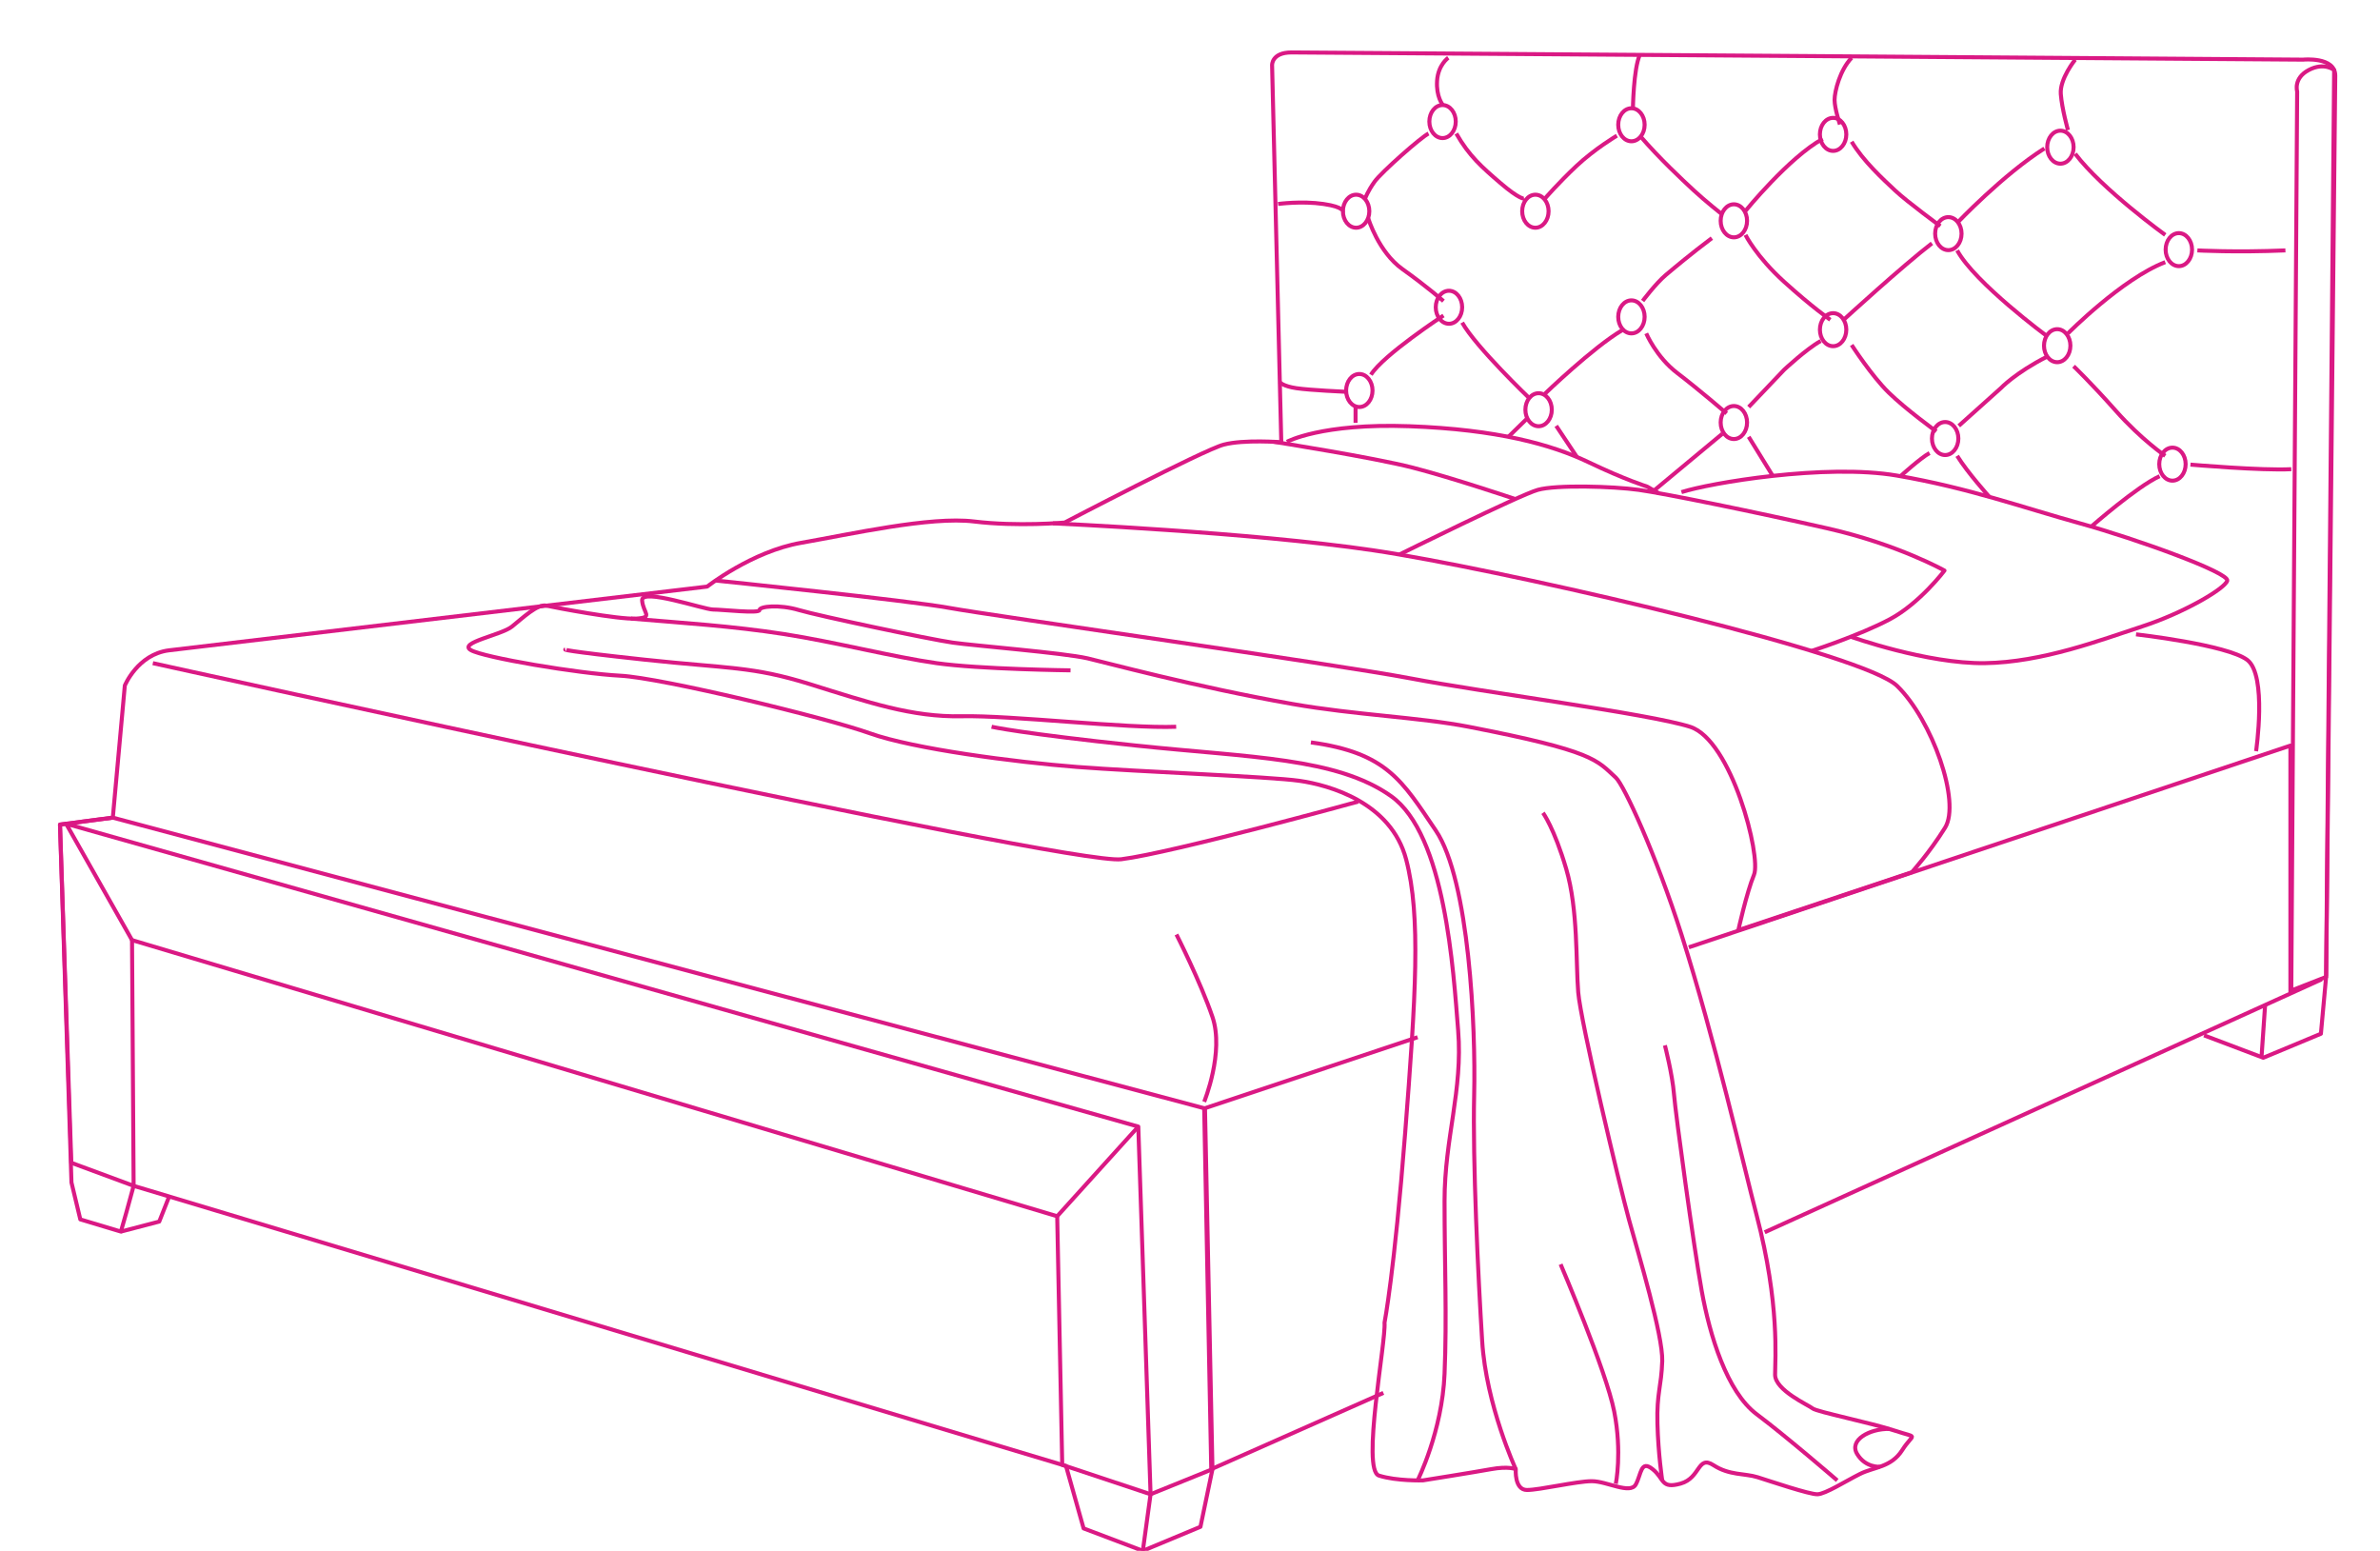 <?xml version="1.0" encoding="utf-8"?>
<!-- Generator: Adobe Illustrator 17.0.0, SVG Export Plug-In . SVG Version: 6.00 Build 0)  -->
<!DOCTYPE svg PUBLIC "-//W3C//DTD SVG 1.1//EN" "http://www.w3.org/Graphics/SVG/1.1/DTD/svg11.dtd">
<svg version="1.1" id="Layer_1" xmlns="http://www.w3.org/2000/svg" xmlns:xlink="http://www.w3.org/1999/xlink" x="0px" y="0px"
	 width="2963.407px" height="1930.73px" viewBox="0 0 2963.407 1930.73" enable-background="new 0 0 2963.407 1930.73"
	 xml:space="preserve">
<g>
	
		<line fill="none" stroke="#DA1984" stroke-width="5" stroke-linejoin="round" stroke-miterlimit="10" x1="2890.821" y1="1219.227" x2="2197.25" y2="1534.122"/>
	<path fill="none" stroke="#DA1984" stroke-width="5" stroke-linejoin="round" stroke-miterlimit="10" d="M2889.875,1262.429"/>
	<path fill="none" stroke="#DA1984" stroke-width="5" stroke-linejoin="round" stroke-miterlimit="10" d="M1509.665,1829.087
		l-14.947,71.748l-71.748,29.895l-73.741-27.902l-21.923-77.727L166.38,1476.325l-8.968,32.81l-6.892,24.148l-50.521-15.158
		l-11.014-45.981L74.702,1026.57l65.769-8.636l14.948-164.423c0,0,15.944-38.864,54.808-43.846l670.315-79.388
		c0,0,55.804-43.846,116.923-54.476c61.119-10.629,160.769-33.217,215.245-26.573c54.475,6.643,112.937,1.329,112.937,1.329
		s172.727-90.35,197.972-96.993c25.245-6.643,71.748-2.99,71.748-2.99l-11.46-469.353c0,0-0.747-15.944,24.165-15.944
		c24.913,0,1259.705,8.969,1259.705,8.969s39.922-3.986,39.922,19.93c0,21.107-11.302,1121.042-11.302,1121.042"/>
	<polygon fill="none" stroke="#DA1984" stroke-width="5" stroke-linejoin="round" stroke-miterlimit="10" points="
		1322.614,1823.691 1432.604,1860.311 1509.665,1829.087 1500.366,1379.996 140.471,1017.933 74.702,1026.57 88.801,1447.645 
		166.38,1476.325 164.388,1170.398 1316.345,1514.192 	"/>
	<polyline fill="none" stroke="#DA1984" stroke-width="5" stroke-linejoin="round" stroke-miterlimit="10" points="
		2851.84,1235.438 2851.84,928.248 2102.761,1179.377 	"/>
	<path fill="none" stroke="#DA1984" stroke-width="5" stroke-linejoin="round" stroke-miterlimit="10" d="M2192.411,1525.882"/>
	<polyline fill="none" stroke="#DA1984" stroke-width="5" stroke-linejoin="round" stroke-miterlimit="10" points="
		1765.104,1291.309 1499.37,1379.996 1508.17,1829.087 1722.486,1734.118 	"/>
	<path fill="none" stroke="#DA1984" stroke-width="5" stroke-linejoin="round" stroke-miterlimit="10" d="M2896.311,1216.237
		l-43.357,16.941l7.308-1119.406c0,0-4.96-16.327,14.371-26.573s31.671,0,31.671,0L2896.311,1216.237z"/>
	<path fill="none" stroke="#DA1984" stroke-width="5" stroke-linejoin="round" stroke-miterlimit="10" d="M1310.938,651.557
		c0,0,245.897,10.957,398.694,33.544c9.75,1.441,20.733,3.213,32.764,5.277c176.516,30.287,578.565,123.66,619.614,163.464
		c43.846,42.517,79.72,144.825,59.79,176.713c-19.93,31.888-41.329,55.38-41.329,55.38l-216.016,72.094
		c0,0,10.212-46.425,19.513-69.012c9.301-22.587-27.902-167.819-79.72-184.224c-51.818-16.405-257.762-42.979-348.112-60.251
		c-90.35-17.273-523.496-78.392-573.986-87.692c-50.49-9.301-291.172-34.112-291.172-34.112"/>
	<path fill="none" stroke="#DA1984" stroke-width="5" stroke-linejoin="round" stroke-miterlimit="10" d="M1742.396,690.378
		c0,0,149.43-74.036,172.35-80.513c22.92-6.477,93.173-4.484,125.559,0s147.649,28.068,235.341,47.998s145.49,52.482,145.49,52.482
		s-30.56,40.524-67.762,60.455c-37.203,19.93-97.781,39.598-97.781,39.598"/>
	<path fill="none" stroke="#DA1984" stroke-width="5" stroke-linejoin="round" stroke-miterlimit="10" d="M1586.044,550.026
		c0,0,123.588,19.48,172.749,32.103c49.161,12.622,127.914,39.184,127.914,39.184"/>
	<path fill="none" stroke="#DA1984" stroke-width="5" stroke-linejoin="round" stroke-miterlimit="10" d="M2093.618,612.689
		c35.21-11.294,179.371-35.874,268.392-20.594s157.115,39.87,227.867,59.463s186.346,61.446,183.357,71.411
		c-2.99,9.965-53.811,39.86-105.629,56.801s-124.563,44.843-196.311,45.839c-71.748,0.996-166.81-32.892-166.81-32.892"/>
	<path fill="none" stroke="#DA1984" stroke-width="5" stroke-linejoin="round" stroke-miterlimit="10" d="M2809.107,935.223
		c0,0,13.951-94.668-10.961-113.601c-24.913-18.934-138.514-31.888-138.514-31.888"/>
	<path fill="none" stroke="#DA1984" stroke-width="5" stroke-linejoin="round" stroke-miterlimit="10" d="M190.297,825.63
		c0,0,1141.993,252.094,1205.769,244.122c63.776-7.972,294.965-71.748,294.965-71.748"/>
	<path fill="none" stroke="#DA1984" stroke-width="5" stroke-linejoin="round" stroke-miterlimit="10" d="M1499.37,1371.692
		c0,0,25.241-61.783,10.295-105.629c-14.946-43.846-44.841-102.64-44.841-102.64"/>
	<path fill="none" stroke="#DA1984" stroke-width="5" stroke-linejoin="round" stroke-miterlimit="10" d="M1723.915,1646.727
		c1.993,22.92-28.899,183.357-6.976,190.332c21.923,6.976,54.808,5.979,54.808,5.979s62.78-9.965,84.703-13.951
		c21.923-3.986,30.892,0,30.892,0s-1.993,25.909,13.951,25.909c15.944,0,61.783-10.962,80.717-10.962s47.832,16.941,54.808,3.986
		c6.975-12.954,5.979-30.892,20.927-18.934c14.948,11.958,9.965,24.913,34.878,17.937c24.913-6.976,20.927-35.874,40.857-22.92
		c19.93,12.954,38.864,9.965,54.808,14.948s64.773,21.591,74.738,21.259c9.965-0.332,34.877-16.276,52.815-25.245
		c17.937-8.969,38.864-7.972,52.814-29.895c13.951-21.923,20.927-13.951-8.969-23.916c-29.895-9.965-97.657-23.579-102.64-27.734
		c-4.983-4.155-46.836-22.59-46.836-42.022c0-19.432,5.979-87.692-22.92-198.304c-16.472-63.05-51.948-218.781-93.671-349.773
		c-31.474-98.815-71.429-185.888-81.713-195.315c-23.916-21.923-26.906-32.959-183.357-63.315
		c-60.96-11.828-141.505-14.68-219.231-28.363c-121.754-21.435-236.25-52.543-255.105-56.801
		c-30.892-6.976-140.175-15.612-168.077-19.598c-27.902-3.986-166.748-33.217-191.329-40.524c-24.58-7.308-49.161-4.65-49.161,0
		c0,4.65-46.503-0.664-57.797-0.664s-89.685-27.238-88.357-11.294s14.613,21.259-7.309,22.587s-100.834-13.692-111.867-16.147
		c-11.034-2.455-29.635,15.482-42.922,26.112c-13.287,10.629-67.098,19.93-51.154,29.231s134.196,29.231,186.014,31.888
		s257.098,52.482,310.909,71.748c53.811,19.266,180.699,35.874,257.762,41.853c77.063,5.979,239.825,11.958,277.028,17.273
		s114.266,26.944,132.867,97.842c18.601,70.899,11.958,170.549-1.329,341.948S1723.915,1646.727,1723.915,1646.727z"/>
	<path fill="none" stroke="#DA1984" stroke-width="5" stroke-linejoin="round" stroke-miterlimit="10" d="M1765.104,1843.076
		c0,0,30.56-60.825,33.549-132.573c2.99-71.748,0-136.521,0-215.245s22.92-137.517,16.941-212.255
		c-5.979-74.738-15.944-244.143-83.706-291.976c-67.762-47.832-174.388-47.832-316.888-62.78s-180.367-23.455-180.367-23.455"/>
	<path fill="none" stroke="#DA1984" stroke-width="5" stroke-linejoin="round" stroke-miterlimit="10" d="M1887.342,1829.087
		c0,0-36.871-79.72-41.853-159.44c-4.982-79.72-11.958-224.213-9.965-306.923c1.993-82.71-5.979-267.063-47.832-328.846
		s-60.787-96.661-155.455-109.615"/>
	<path fill="none" stroke="#DA1984" stroke-width="5" stroke-linejoin="round" stroke-miterlimit="10" d="M2011.905,1847.273
		c0,0,7.972-39.113-1.993-89.934s-66.766-183.357-66.766-183.357"/>
	<path fill="none" stroke="#DA1984" stroke-width="5" stroke-linejoin="round" stroke-miterlimit="10" d="M2069.685,1843.076
		c0,0-4.966-32.425-5.962-70.79s4.949-45.839,5.962-77.727c1.013-31.888-29.38-132.535-41.338-175.883
		s-60.288-246.635-63.278-283.505c-2.99-36.871,0-102.64-14.948-153.462c-14.948-50.822-28.899-69.755-28.899-69.755"/>
	<path fill="none" stroke="#DA1984" stroke-width="5" stroke-linejoin="round" stroke-miterlimit="10" d="M2287.604,1843.076
		c0,0-63.112-54.514-100.315-82.416c-37.203-27.902-58.461-98.322-68.427-153.462c-9.965-55.14-32.552-220.559-34.545-245.14
		c-1.993-24.58-11.294-60.63-11.294-60.63"/>
	<path fill="none" stroke="#DA1984" stroke-width="5" stroke-linejoin="round" stroke-miterlimit="10" d="M2352.49,1778.999
		c-24.414-0.498-50.603,13.716-40.14,31.155c10.463,17.439,28.4,15.929,28.4,15.929"/>
	<path fill="none" stroke="#DA1984" stroke-width="5" stroke-linejoin="round" stroke-miterlimit="10" d="M1602.342,550.026
		c0,0,42.85-23.369,152.465-19.383s177.378,22.92,223.217,44.843c45.839,21.923,72.745,30.235,72.745,30.235l14.468,8.297"/>
	<polyline fill="none" stroke="#DA1984" stroke-width="5" stroke-linejoin="round" stroke-miterlimit="10" points="150.52,1533.283 
		198.269,1520.835 210.624,1489.617 	"/>
	
		<line fill="none" stroke="#DA1984" stroke-width="5" stroke-linejoin="round" stroke-miterlimit="10" x1="1316.345" y1="1514.192" x2="1417.324" y2="1402.583"/>
	<polyline fill="none" stroke="#DA1984" stroke-width="5" stroke-linejoin="round" stroke-miterlimit="10" points="
		164.388,1170.398 82.335,1025.567 1417.324,1402.583 1432.604,1860.311 1422.971,1930.73 	"/>
	<path fill="none" stroke="#DA1984" stroke-width="5" stroke-linejoin="round" stroke-miterlimit="10" d="M785.613,770.145
		c63.04,5.305,126.816,9.291,190.593,19.256s136.189,28.61,190,36.228s166.748,8.947,166.748,8.947"/>
	<path fill="none" stroke="#DA1984" stroke-width="5" stroke-linejoin="round" stroke-miterlimit="10" d="M703.828,808.668
		c0,0-5.979,1.329,98.986,12.622s133.531,7.972,205.944,30.559c72.413,22.587,126.888,41.189,188.671,39.86
		s205.28,15.538,267.063,13.084"/>
	
		<line fill="none" stroke="#DA1984" stroke-width="5" stroke-linejoin="round" stroke-miterlimit="10" x1="1687.84" y1="526.439" x2="1687.84" y2="506.439"/>
	<path fill="none" stroke="#DA1984" stroke-width="5" stroke-linejoin="round" stroke-miterlimit="10" d="M1706.975,466.535
		c15.28-24.58,90.35-73.741,90.35-73.741"/>
	<path fill="none" stroke="#DA1984" stroke-width="5" stroke-linejoin="round" stroke-miterlimit="10" d="M1703.653,271.884
		c0,0,12.622,41.853,42.517,63.112c29.895,21.259,51.154,39.86,51.154,39.86"/>
	<path fill="none" stroke="#DA1984" stroke-width="5" stroke-linejoin="round" stroke-miterlimit="10" d="M1591.38,253.947
		c0,0,29.231-3.986,56.469,0s23.916,9.965,23.916,9.965"/>
	<path fill="none" stroke="#DA1984" stroke-width="5" stroke-linejoin="round" stroke-miterlimit="10" d="M1778.723,166.255
		c-8.636,3.986-58.461,47.832-67.098,59.79c-8.636,11.958-11.958,21.259-11.958,21.259"/>
	<path fill="none" stroke="#DA1984" stroke-width="5" stroke-linejoin="round" stroke-miterlimit="10" d="M1803.303,71.919
		c0,0-12.622,8.636-13.951,28.566c-1.329,19.93,6.976,29.895,6.976,29.895"/>
	<path fill="none" stroke="#DA1984" stroke-width="5" stroke-linejoin="round" stroke-miterlimit="10" d="M1813.268,166.255
		c15.944,27.902,31.888,41.853,55.14,61.783c23.252,19.93,29.231,19.266,29.231,19.266"/>
	<path fill="none" stroke="#DA1984" stroke-width="5" stroke-linejoin="round" stroke-miterlimit="10" d="M2013.233,168.912
		c0,0-27.902,16.611-50.49,37.868s-39.196,40.526-39.196,40.526"/>
	<path fill="none" stroke="#DA1984" stroke-width="5" stroke-linejoin="round" stroke-miterlimit="10" d="M2041.812,68.287
		c-7.972,17.273-8.648,68.073-8.648,68.073"/>
	<path fill="none" stroke="#DA1984" stroke-width="5" stroke-linejoin="round" stroke-miterlimit="10" d="M2305.541,71.919
		c-14.615,15.28-21.259,41.853-21.259,52.483s6.644,30.559,6.644,30.559"/>
	<path fill="none" stroke="#DA1984" stroke-width="5" stroke-linejoin="round" stroke-miterlimit="10" d="M2583.898,74.245
		c0,0-19.432,23.916-17.937,42.85c1.495,18.934,8.927,44.843,8.927,44.843"/>
	<path fill="none" stroke="#DA1984" stroke-width="5" stroke-linejoin="round" stroke-miterlimit="10" d="M2545.532,184.856
		c-51.32,32.386-108.619,92.675-108.619,92.675"/>
	<path fill="none" stroke="#DA1984" stroke-width="5" stroke-linejoin="round" stroke-miterlimit="10" d="M2305.541,176.386
		c14.283,23.916,38.698,46.337,54.143,60.787s56.302,44.344,56.302,44.344"/>
	<path fill="none" stroke="#DA1984" stroke-width="5" stroke-linejoin="round" stroke-miterlimit="10" d="M2269.501,172.898
		c-41.853,22.92-96.163,89.685-96.163,89.685"/>
	<path fill="none" stroke="#DA1984" stroke-width="5" stroke-linejoin="round" stroke-miterlimit="10" d="M2173.338,292.479
		c0,0,13.453,26.906,48.081,58.295c34.629,31.39,57.548,47.334,57.548,47.334"/>
	<path fill="none" stroke="#DA1984" stroke-width="5" stroke-linejoin="round" stroke-miterlimit="10" d="M2041.812,168.912
		c24.901,28.899,52.305,54.309,66.754,67.762c14.449,13.453,35.874,30.393,35.874,30.393"/>
	<path fill="none" stroke="#DA1984" stroke-width="5" stroke-linejoin="round" stroke-miterlimit="10" d="M2131.485,296.465
		c-26.407,19.93-44.843,35.376-57.299,45.839s-28.899,32.386-28.899,32.386"/>
	<path fill="none" stroke="#DA1984" stroke-width="5" stroke-linejoin="round" stroke-miterlimit="10" d="M2049.772,415.049
		c0,0,12.456,29.397,38.614,49.327c26.158,19.93,61.534,50.323,61.534,50.323"/>
	<path fill="none" stroke="#DA1984" stroke-width="5" stroke-linejoin="round" stroke-miterlimit="10" d="M2267.01,424.515
		c-17.937,9.965-45.59,35.874-45.59,35.874l-44.095,46.337"/>
	<path fill="none" stroke="#DA1984" stroke-width="5" stroke-linejoin="round" stroke-miterlimit="10" d="M2305.541,429.498
		c0,0,24.747,38.365,46.171,59.292s59.292,48.33,59.292,48.33"/>
	<path fill="none" stroke="#DA1984" stroke-width="5" stroke-linejoin="round" stroke-miterlimit="10" d="M2549.02,443.947
		c-39.362,19.93-57.797,39.362-57.797,39.362l-52.316,46.876"/>
	<path fill="none" stroke="#DA1984" stroke-width="5" stroke-linejoin="round" stroke-miterlimit="10" d="M2402.534,564.026
		c-10.962,5.979-36.21,28.819-36.21,28.819"/>
	<path fill="none" stroke="#DA1984" stroke-width="5" stroke-linejoin="round" stroke-miterlimit="10" d="M2436.913,567.514
		c12.955,20.927,40.074,51.056,40.074,51.056"/>
	<path fill="none" stroke="#DA1984" stroke-width="5" stroke-linejoin="round" stroke-miterlimit="10" d="M2581.905,455.905
		c0,0,21.425,20.428,52.814,55.804c31.39,35.376,61.285,55.804,61.285,55.804"/>
	<path fill="none" stroke="#DA1984" stroke-width="5" stroke-linejoin="round" stroke-miterlimit="10" d="M2689.029,592.845
		c-27.902,12.536-85.102,62.721-85.102,62.721"/>
	<path fill="none" stroke="#DA1984" stroke-width="5" stroke-linejoin="round" stroke-miterlimit="10" d="M2436.913,311.745
		c22.089,40.524,112.107,106.958,112.107,106.958"/>
	<path fill="none" stroke="#DA1984" stroke-width="5" stroke-linejoin="round" stroke-miterlimit="10" d="M2696.004,326.36
		c-53.645,20.594-121.116,88.689-121.116,88.689"/>
	<path fill="none" stroke="#DA1984" stroke-width="5" stroke-linejoin="round" stroke-miterlimit="10" d="M2583.898,191.5
		c33.881,44.51,112.107,100.979,112.107,100.979"/>
	<path fill="none" stroke="#DA1984" stroke-width="5" stroke-linejoin="round" stroke-miterlimit="10" d="M2845.646,311.745
		c-62.448,2.657-109.615,0-109.615,0"/>
	<path fill="none" stroke="#DA1984" stroke-width="5" stroke-linejoin="round" stroke-miterlimit="10" d="M2852.954,584.122
		c-36.539,1.993-125.56-5.687-125.56-5.687"/>
	<path fill="none" stroke="#DA1984" stroke-width="5" stroke-linejoin="round" stroke-miterlimit="10" d="M1820.576,401.596
		c17.439,30.892,84.205,94.668,84.205,94.668"/>
	<path fill="none" stroke="#DA1984" stroke-width="5" stroke-linejoin="round" stroke-miterlimit="10" d="M2019.877,411.063
		c-36.372,21.425-96.329,79.222-96.329,79.222"/>
	
		<line fill="none" stroke="#DA1984" stroke-width="5" stroke-linejoin="round" stroke-miterlimit="10" x1="1937.665" y1="530.186" x2="1963.466" y2="568.959"/>
	
		<line fill="none" stroke="#DA1984" stroke-width="5" stroke-linejoin="round" stroke-miterlimit="10" x1="1900.795" y1="521.675" x2="1878.135" y2="543.814"/>
	
		<line fill="none" stroke="#DA1984" stroke-width="5" stroke-linejoin="round" stroke-miterlimit="10" x1="2144.44" y1="540.11" x2="2059.466" y2="610.708"/>
	
		<line fill="none" stroke="#DA1984" stroke-width="5" stroke-linejoin="round" stroke-miterlimit="10" x1="2177.324" y1="543.814" x2="2207.333" y2="592.461"/>
	<path fill="none" stroke="#DA1984" stroke-width="5" stroke-linejoin="round" stroke-miterlimit="10" d="M1676.083,487.793
		c0,0-44.843-1.993-61.783-4.484c-16.941-2.491-20.758-7.441-20.758-7.441"/>
	
		<ellipse fill="none" stroke="#DA1984" stroke-width="5" stroke-linejoin="round" stroke-miterlimit="10" cx="1692.525" cy="486.174" rx="16.442" ry="20.553"/>
	
		<ellipse fill="none" stroke="#DA1984" stroke-width="5" stroke-linejoin="round" stroke-miterlimit="10" cx="1688.539" cy="262.957" rx="16.442" ry="20.553"/>
	
		<ellipse fill="none" stroke="#DA1984" stroke-width="5" stroke-linejoin="round" stroke-miterlimit="10" cx="1804.134" cy="382.538" rx="16.442" ry="20.553"/>
	
		<ellipse fill="none" stroke="#DA1984" stroke-width="5" stroke-linejoin="round" stroke-miterlimit="10" cx="1911.756" cy="262.957" rx="16.442" ry="20.553"/>
	
		<ellipse fill="none" stroke="#DA1984" stroke-width="5" stroke-linejoin="round" stroke-miterlimit="10" cx="1796.162" cy="151.349" rx="16.442" ry="20.553"/>
	
		<ellipse fill="none" stroke="#DA1984" stroke-width="5" stroke-linejoin="round" stroke-miterlimit="10" cx="2031.337" cy="155.335" rx="16.442" ry="20.553"/>
	
		<ellipse fill="none" stroke="#DA1984" stroke-width="5" stroke-linejoin="round" stroke-miterlimit="10" cx="2031.337" cy="394.496" rx="16.442" ry="20.553"/>
	
		<ellipse fill="none" stroke="#DA1984" stroke-width="5" stroke-linejoin="round" stroke-miterlimit="10" cx="2158.889" cy="274.915" rx="16.442" ry="20.553"/>
	
		<ellipse fill="none" stroke="#DA1984" stroke-width="5" stroke-linejoin="round" stroke-miterlimit="10" cx="2282.455" cy="167.293" rx="16.442" ry="20.553"/>
	
		<ellipse fill="none" stroke="#DA1984" stroke-width="5" stroke-linejoin="round" stroke-miterlimit="10" cx="2282.455" cy="410.44" rx="16.442" ry="20.553"/>
	
		<ellipse fill="none" stroke="#DA1984" stroke-width="5" stroke-linejoin="round" stroke-miterlimit="10" cx="2158.889" cy="526.034" rx="16.442" ry="20.553"/>
	
		<ellipse fill="none" stroke="#DA1984" stroke-width="5" stroke-linejoin="round" stroke-miterlimit="10" cx="2425.952" cy="290.859" rx="16.442" ry="20.553"/>
	
		<ellipse fill="none" stroke="#DA1984" stroke-width="5" stroke-linejoin="round" stroke-miterlimit="10" cx="2421.966" cy="545.964" rx="16.442" ry="20.553"/>
	
		<ellipse fill="none" stroke="#DA1984" stroke-width="5" stroke-linejoin="round" stroke-miterlimit="10" cx="2561.476" cy="430.37" rx="16.442" ry="20.553"/>
	
		<ellipse fill="none" stroke="#DA1984" stroke-width="5" stroke-linejoin="round" stroke-miterlimit="10" cx="2565.462" cy="183.237" rx="16.442" ry="20.553"/>
	
		<ellipse fill="none" stroke="#DA1984" stroke-width="5" stroke-linejoin="round" stroke-miterlimit="10" cx="2704.973" cy="577.852" rx="16.442" ry="20.553"/>
	
		<ellipse fill="none" stroke="#DA1984" stroke-width="5" stroke-linejoin="round" stroke-miterlimit="10" cx="2712.945" cy="310.79" rx="16.442" ry="20.553"/>
	<path fill="none" stroke="#DA1984" stroke-width="5" stroke-linejoin="round" stroke-miterlimit="10" d="M2405.524,302.942
		c-36.373,27.902-109.937,95.166-109.937,95.166"/>
	
		<ellipse fill="none" stroke="#DA1984" stroke-width="5" stroke-linejoin="round" stroke-miterlimit="10" cx="1915.742" cy="510.09" rx="16.442" ry="20.553"/>
	<polyline fill="none" stroke="#DA1984" stroke-width="5" stroke-linejoin="round" stroke-miterlimit="10" points="
		2896.397,1215.216 2889.823,1286.989 2818.075,1316.884 2744.334,1288.982 	"/>
	
		<line fill="none" stroke="#DA1984" stroke-width="5" stroke-linejoin="round" stroke-miterlimit="10" x1="2820.366" y1="1251.215" x2="2815.885" y2="1316.055"/>
</g>
</svg>
